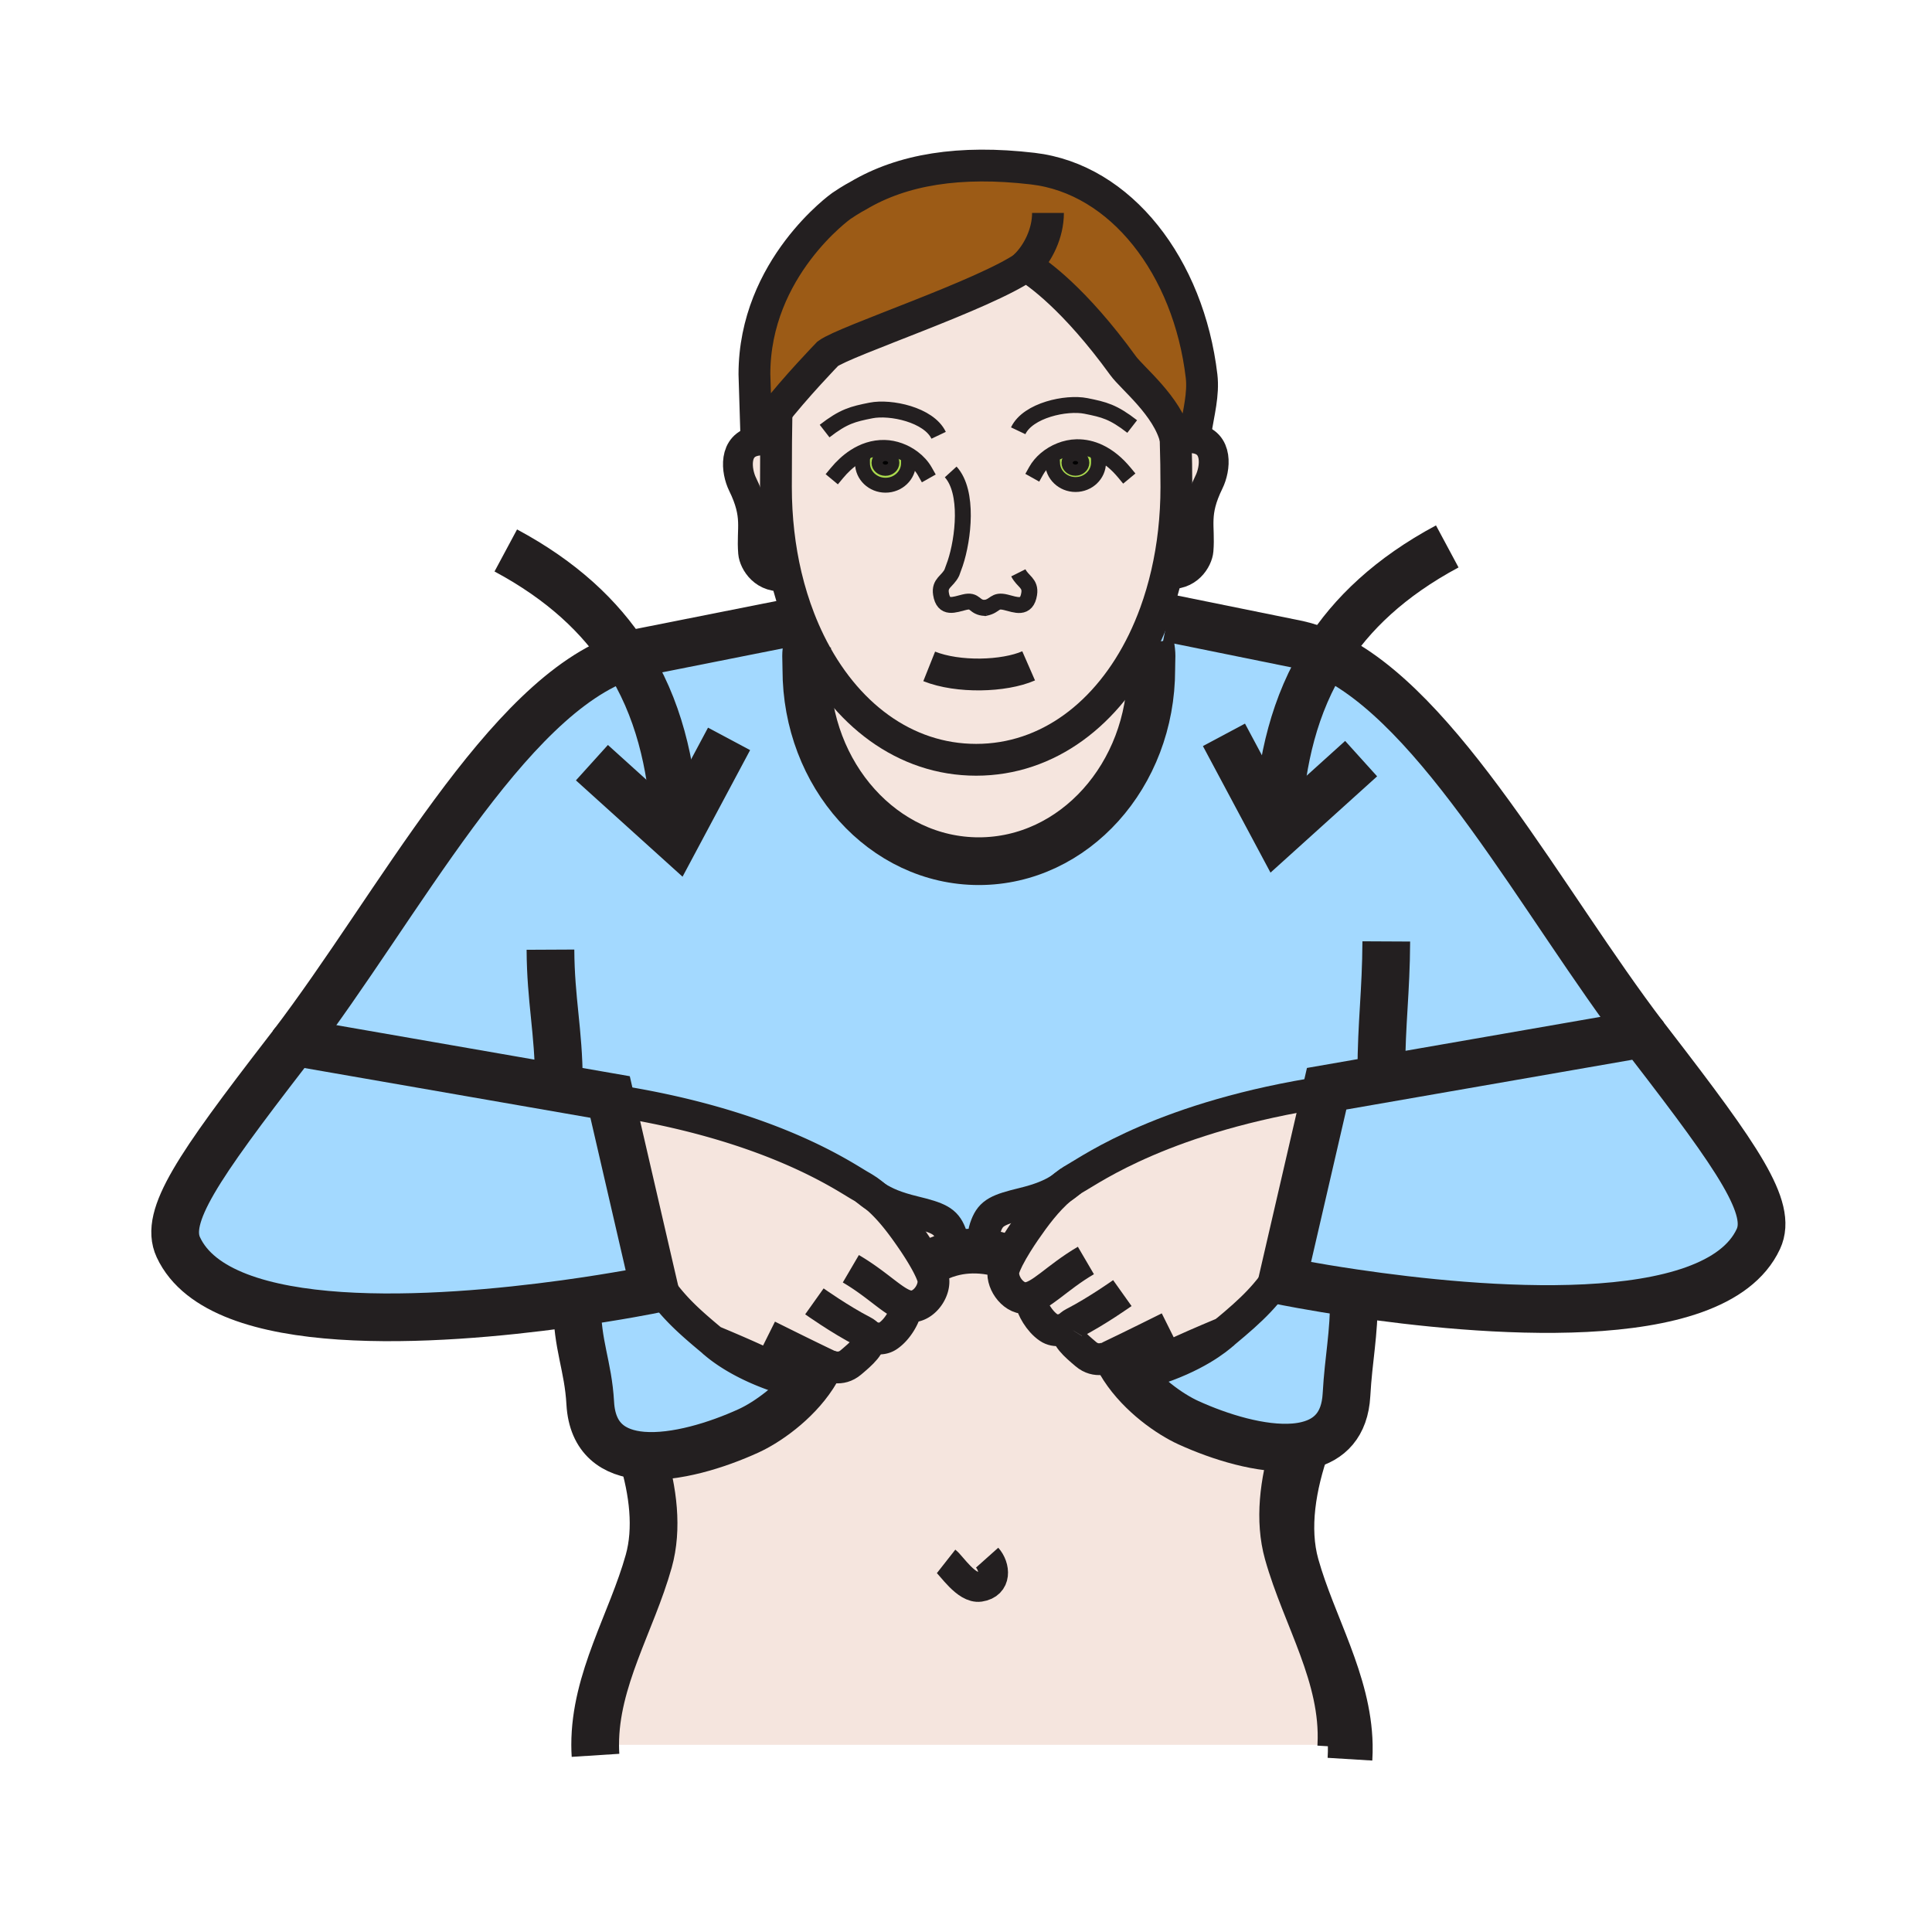 <?xml version="1.0"?><svg xmlns="http://www.w3.org/2000/svg" width="850.394" height="850.394" viewBox="0 0 850.394 850.394" overflow="visible"><path d="M389.73 200.46c2.02 0 3.66 1.46 3.66 3.26 0 1.8-1.64 3.26-3.66 3.26-2.01 0-3.65-1.46-3.65-3.26 0-1.8 1.64-3.26 3.65-3.26z"></path><path d="M565.77 557.79l17.86-77.22.311-1.351 138.97-24.189c.38.489.75.97 1.12 1.45.83 1.069 1.64 2.13 2.439 3.17 39.181 50.8 53.78 72.159 47.511 85.68-19.2 41.47-124.131 31.79-177.86 23.86-19.101-2.811-31.73-5.41-31.73-5.41l1.379-5.99z" fill="#a3d9ff"></path><path d="M583.72 287.87c50.03 22.67 95.44 109.83 140.311 168.61-.37-.48-.74-.961-1.12-1.45L583.94 479.22l-.311 1.351c-70.58 10.779-103.17 34.06-109.979 37.859-2.391 1.34-4.641 2.95-6.75 4.75-4.061 2.63-8.9 4.681-16.551 6.54-11.04 2.681-14.119 4.101-16.25 9.561-2.68 6.83-.55 10.93 4.74 12.279l-.09.341c-1.55-.391-3.13-.69-4.72-.891-5.69-.7-10.81-.29-15.5 1 1.35-2.109 1.41-5.149-.14-9.09-2.14-5.46-5.22-6.88-16.26-9.56-7.62-1.851-12.47-3.9-16.52-6.511-2.12-1.81-4.38-3.43-6.78-4.779-6.81-3.801-39.39-27.09-109.98-37.86l-.31-1.35-138.97-24.19c-.38.49-.75.97-1.12 1.45 46.86-61.38 94.3-153.71 146.98-171.24 1.92-.64 3.84-1.18 5.77-1.61L348 274l3.82-1.6c1.38 3.56 2.88 7 4.51 10.32l-.87.44c-1.01 5.5-.53 5.69-.53 11.52 0 46.6 33.99 84.38 75.91 84.38s75.91-37.78 75.91-84.38c0-5.83.48-6.02-.53-11.52l-3-.86c1.931-3.99 3.69-8.15 5.271-12.48L514 272l57.28 11.63c4.18.94 8.32 2.37 12.44 4.24zM569.75 637.04c-14.42 1.21-32.84-4.521-46.74-10.87-7.89-3.6-20.64-12.34-28.45-24.31 4.11 1.46 9.221 2.42 12.471 1.42 18.91-5.891 28.67-13.761 31.88-16.71 12.84-10.65 18.77-16.44 26.859-28.78l-1.38 5.99s12.63 2.6 31.73 5.41l-.12.81c0 18.21-2.39 27.32-3.33 44.01-.75 13.181-7.57 19.73-17.17 22.101-1.82.459-3.75.759-5.75.929z" fill="#a3d9ff"></path><path d="M418.53 552.01c4.69-1.29 9.81-1.7 15.5-1 1.59.2 3.17.5 4.72.891.92.239 1.84.51 2.74.81l2.31 1.18c-.83 1.66-1.52 3.221-1.92 4.54-1.57 5.21 3.561 13.16 9.66 12.971l2.18 1.189c.61 3.28 3.681 8.95 7.891 11.79 3.069 2.101 6.85.82 8.64-.01-2.12 3.46 3.34 7.96 7.68 11.649 4.641 3.961 9.49 1.601 10.551 1l.029.07c-1.859.88 1.471 3.13 6.05 4.771 7.811 11.97 20.561 20.71 28.45 24.31 13.9 6.35 32.32 12.08 46.74 10.87-4.76 15.63-6.85 32.1-2.82 46.5 7.851 27.97 24.971 54.16 23.48 84.46H264l-2.03.03c-.03-28.78 16.05-53.99 23.58-80.84 4.03-14.4 1.94-30.881-2.82-46.5 14.41 1.199 32.84-4.53 46.74-10.881 7.9-3.6 20.65-12.35 28.45-24.319 4.58-1.62 7.91-3.88 6.06-4.75l.04-.08c1.1.62 5.91 2.939 10.54-1 4.33-3.68 9.77-8.18 7.67-11.63 1.79.819 5.57 2.09 8.64-.011 4.2-2.84 7.28-8.51 7.89-11.789l.38-1.461c.61.16 1.21.25 1.8.271 6.1.2 11.24-7.76 9.65-12.96-.49-1.62-1.41-3.6-2.5-5.67l.81-.271c3.01-1.78 6.2-3.19 9.63-4.13z" fill="#f5e5de" class="aac-skin-fill"></path><path d="M466.9 523.18c2.109-1.8 4.359-3.41 6.75-4.75 6.81-3.8 39.399-27.08 109.979-37.859l-17.86 77.22c-8.09 12.34-14.02 18.13-26.859 28.78.22-.2.399-.37.56-.53l-.56.53c-3.21 2.949-12.97 10.819-31.88 16.71-3.25 1-8.36.04-12.471-1.42-4.579-1.641-7.909-3.891-6.05-4.771l-.029-.07c-1.061.601-5.91 2.961-10.551-1-4.34-3.689-9.8-8.189-7.68-11.649-1.79.83-5.57 2.11-8.64.01-4.21-2.84-7.28-8.51-7.891-11.79l-2.18-1.189c-6.1.189-11.23-7.761-9.66-12.971.4-1.319 1.09-2.88 1.92-4.54 2.141-4.229 5.271-9.05 7.28-11.979 4.452-6.462 9.572-13.412 15.822-18.732zM517.66 193.86l.96-.18c1.51-.54 3.149-.84 4.899-.84.82 0 1.671.06 2.54.2 10.36 1.66 8.96 13.29 6.11 19.1-6.92 14.12-3.75 19.31-4.63 30.09-.33 3.98-4.74 11.61-13.96 10.31 2.75-11.92 4.22-24.74 4.22-38.2 0-7.34-.1-12.43-.34-21.31.081.28.141.55.201.83z" fill="#f5e5de" class="aac-skin-fill"></path><path d="M452.52 117.6c-.609-.37-.92-.54-.92-.54-.04.02-.069.05-.109.08-18.12 12.65-79.34 32.84-87.12 38.54 0 0-14.43 14.88-24.06 27.35-3.21 4.16-5.89 8.05-7.33 11.04l-.91-29.37c0-46.84 38.24-74.03 38.24-74.03 4.41-3 7.37-4.51 7.37-4.51 19.5-11.6 44.72-15.7 76.89-11.94 38.84 4.52 68.64 43.21 74.319 91.36.92 7.82-1.3 16.11-2.649 24.38l-2.721 2.88c-1.75 0-3.39.3-4.899.84l-.96.18c-.061-.28-.12-.55-.2-.83-3.57-14.34-19.12-26.55-23.11-32.06-21.581-29.79-37.891-40.94-41.831-43.37z" fill="#9c5b16"></path><path d="M433.56 267.6c-.13.03-.26.05-.399.07l.87-.06c-.15 0-.3 0-.44-.01h-.031zm80.02-15.06c-1.38 6-3.09 11.78-5.09 17.28-1.58 4.33-3.34 8.49-5.271 12.48-15.479 31.85-42.02 52.13-73.55 52.13-31.4 0-57.84-20.1-73.34-51.71-1.63-3.32-3.13-6.76-4.51-10.32-2.32-5.99-4.28-12.31-5.85-18.91-2.88-12.19-4.43-25.34-4.43-39.15 0-4.42.01-12.16.07-19.63.03-4.19.08-8.29.16-11.68h-1.46c9.63-12.47 24.06-27.35 24.06-27.35 7.78-5.7 69-25.89 87.12-38.54.189.17.56.33 1.029.46 3.94 2.43 20.25 13.58 41.83 43.37 3.99 5.51 19.54 17.72 23.11 32.06.24 8.88.34 13.97.34 21.31.002 13.46-1.468 26.28-4.218 38.2zm-137.42-51.41l3.56.37c-.14.64-.08 1.29-.08 2.41 0 5.34 4.54 9.66 10.13 9.66s10.12-4.32 10.12-9.66l1.95-2.27c-3.59-2.72-8.1-4.39-12.51-4.49-4.86-.1-9.29 1.44-13.17 3.98zm84.13 1.05l2.88.02c.021.32.12.65.12 1.41 0 5.33 4.54 9.66 10.13 9.66 5.58 0 10.11-4.33 10.11-9.66 0-1.46.1-2.13-.261-2.98l.5-1.62c-3.05-1.43-6.369-2.24-9.92-2.16-4.849.11-9.819 2.12-13.559 5.33z" fill="#f5e5de" class="aac-skin-fill"></path><path d="M506.22 283.16c1.011 5.5.53 5.69.53 11.52 0 46.6-33.99 84.38-75.91 84.38s-75.91-37.78-75.91-84.38c0-5.83-.48-6.02.53-11.52l.87-.44c15.5 31.61 41.94 51.71 73.34 51.71 31.53 0 58.07-20.28 73.55-52.13l3 .86z" fill="#f5e5de" class="aac-skin-fill"></path><path d="M483.77 199.01l-.5 1.62c.36.85.261 1.52.261 2.98 0 5.33-4.53 9.66-10.11 9.66-5.59 0-10.13-4.33-10.13-9.66 0-.76-.1-1.09-.12-1.41l-2.88-.02c3.74-3.21 8.71-5.22 13.56-5.33 3.549-.08 6.869.73 9.919 2.16zm-6.76 4.69c0-1.81-1.64-3.26-3.649-3.26-2.021 0-3.66 1.45-3.66 3.26 0 1.79 1.64 3.25 3.66 3.25 2.009 0 3.649-1.46 3.649-3.25z" fill="#abda4d"></path><path d="M473.36 200.44c2.01 0 3.649 1.45 3.649 3.26 0 1.79-1.64 3.25-3.649 3.25-2.021 0-3.66-1.46-3.66-3.25 0-1.81 1.64-3.26 3.66-3.26z"></path><path d="M438.84 551.56c-5.29-1.35-7.42-5.449-4.74-12.279 2.131-5.46 5.21-6.88 16.25-9.561 7.65-1.859 12.49-3.91 16.551-6.54-6.25 5.32-11.37 12.271-15.82 18.73-2.01 2.93-5.14 7.75-7.28 11.979l-2.31-1.18c-.9-.3-1.82-.57-2.74-.81l.089-.339zM418.39 542.92c1.55 3.94 1.49 6.98.14 9.09-3.43.94-6.62 2.351-9.63 4.13l-.81.271c-2.09-3.94-4.85-8.19-6.69-10.851-4.44-6.47-9.55-13.399-15.79-18.71 4.05 2.61 8.9 4.66 16.52 6.511 11.04 2.679 14.12 4.099 16.26 9.559z" fill="#f5e5de" class="aac-skin-fill"></path><path d="M385.61 526.85c6.24 5.311 11.35 12.24 15.79 18.71 1.84 2.66 4.6 6.91 6.69 10.851 1.09 2.07 2.01 4.05 2.5 5.67 1.59 5.2-3.55 13.16-9.65 12.96a8.177 8.177 0 0 1-1.8-.271l-.38 1.461c-.61 3.279-3.69 8.949-7.89 11.789-3.07 2.101-6.85.83-8.64.011 2.1 3.45-3.34 7.95-7.67 11.63-4.63 3.939-9.44 1.62-10.54 1l-.04.08c1.85.87-1.48 3.13-6.06 4.75-4.11 1.47-9.22 2.42-12.47 1.42-18.85-5.86-28.61-13.7-31.85-16.67l-.03-.03-.56-.53c.16.16.34.33.56.53-12.84-10.65-18.77-16.45-26.87-28.77l-17.85-77.23c70.59 10.771 103.17 34.06 109.98 37.86 2.4 1.349 4.66 2.969 6.78 4.779z" fill="#f5e5de" class="aac-skin-fill"></path><path d="M379.72 201.5l-3.56-.37c3.88-2.54 8.31-4.08 13.17-3.98 4.41.1 8.92 1.77 12.51 4.49l-1.95 2.27c0 5.34-4.53 9.66-10.12 9.66s-10.13-4.32-10.13-9.66c0-1.12-.06-1.77.08-2.41zm13.67 2.22c0-1.8-1.64-3.26-3.66-3.26-2.01 0-3.65 1.46-3.65 3.26 0 1.8 1.64 3.26 3.65 3.26 2.02 0 3.66-1.46 3.66-3.26z" fill="#abda4d"></path><path d="M282.73 640.69c-12.53-1.051-22.03-7.351-22.92-23.04-.94-16.68-5.81-25.45-5.81-43.65l-5.22-.07c23.27-3.199 39.31-6.5 39.31-6.5l-1.39-5.989c8.1 12.319 14.03 18.119 26.87 28.77l.03.03c3.24 2.97 13 10.81 31.85 16.67 3.25 1 8.36.05 12.47-1.42-7.8 11.97-20.55 20.72-28.45 24.319-13.9 6.35-32.33 12.08-46.74 10.88z" fill="#a3d9ff"></path><path d="M345.97 253.49c-9.56 1.65-14.14-6.18-14.48-10.24-.88-10.77 2.29-15.97-4.63-30.09-2.84-5.8-4.24-17.43 6.12-19.09 2.72-.44 5.22-.16 7.45.63l1.18.01c-.06 7.47-.07 15.21-.07 19.63 0 13.81 1.55 26.96 4.43 39.15z" fill="#f5e5de" class="aac-skin-fill"></path><path d="M286.7 561.44l1.39 5.989s-16.04 3.301-39.31 6.5c-55.45 7.61-151.95 14.641-170.29-24.96-6.25-13.52 8.34-34.88 47.52-85.68.8-1.04 1.61-2.1 2.44-3.17.37-.48.74-.96 1.12-1.45l138.97 24.19.31 1.35 17.85 77.231z" fill="#a3d9ff"></path><g fill="none" stroke="#231f20"><path d="M368.34 208.26c2.28-2.75 4.89-5.22 7.82-7.13 3.88-2.54 8.31-4.08 13.17-3.98 4.41.1 8.92 1.77 12.51 4.49 2.16 1.62 3.98 3.62 5.26 5.89" stroke-width="7" stroke-linecap="square" stroke-miterlimit="10"></path><path d="M399.89 203.91c0 5.34-4.53 9.66-10.12 9.66s-10.13-4.32-10.13-9.66c0-1.12-.06-1.77.08-2.41.03-.11.06-.22.1-.34" stroke-width="6.567" stroke-linecap="square" stroke-miterlimit="10"></path><path d="M494.84 207.95c-3.09-3.73-6.81-6.94-11.07-8.94-3.05-1.43-6.369-2.24-9.92-2.16-4.85.11-9.819 2.12-13.56 5.33-1.7 1.46-3.15 3.16-4.21 5.05" stroke-width="7" stroke-linecap="square" stroke-miterlimit="10"></path><path d="M463.17 202.2c.021.32.12.65.12 1.41 0 5.33 4.54 9.66 10.13 9.66 5.58 0 10.11-4.33 10.11-9.66 0-1.46.1-2.13-.261-2.98" stroke-width="6.567" stroke-linecap="square" stroke-miterlimit="10"></path><path d="M340.43 194.7c-2.23-.79-4.73-1.07-7.45-.63-10.36 1.66-8.96 13.29-6.12 19.09 6.92 14.12 3.75 19.32 4.63 30.09.34 4.06 4.92 11.89 14.48 10.24.09-.01.19-.03.29-.05M518.62 193.68c1.51-.54 3.149-.84 4.899-.84.82 0 1.671.06 2.54.2 10.36 1.66 8.96 13.29 6.11 19.1-6.92 14.12-3.75 19.31-4.63 30.09-.33 3.98-4.74 11.61-13.96 10.31-.26-.03-.53-.08-.8-.13" stroke-width="13.134"></path><path d="M409 293.32c12.73 5.08 32.94 4.49 43.77-.24M517.44 191.94c.01.37.02.73.02 1.09.24 8.88.34 13.97.34 21.31 0 13.46-1.47 26.28-4.22 38.2-1.38 6-3.09 11.78-5.09 17.28-1.58 4.33-3.34 8.49-5.271 12.48-15.479 31.85-42.02 52.13-73.55 52.13-31.4 0-57.84-20.1-73.34-51.71-1.63-3.32-3.13-6.76-4.51-10.32-2.32-5.99-4.28-12.31-5.85-18.91-2.88-12.19-4.43-25.34-4.43-39.15 0-4.42.01-12.16.07-19.63.03-4.19.08-8.29.16-11.68" stroke-width="14"></path><path d="M433.59 267.6c4.78-.91 3.94-3.74 9.101-2.49 4.46 1.08 9.199 3.3 10.31-3.68.77-4.8-2.84-5.43-4.77-9.29" stroke-width="7"></path><path d="M418.46 207.73c8.01 8.79 5.58 29.43 2 40.18l-1.51 4.18c-1.92 3.86-5.53 4.49-4.76 9.3 1.11 6.97 5.84 4.74 10.31 3.67 5.16-1.25 3.98 2.33 9.06 2.54h.031c.141.01.29.01.44.01l-.87.06c.14-.02.27-.04.399-.07" stroke-width="7"></path><path d="M393.39 203.72c0 1.8-1.64 3.26-3.66 3.26-2.01 0-3.65-1.46-3.65-3.26 0-1.8 1.64-3.26 3.65-3.26 2.02 0 3.66 1.46 3.66 3.26zM477.01 203.7c0 1.79-1.64 3.25-3.649 3.25-2.021 0-3.66-1.46-3.66-3.25 0-1.81 1.64-3.26 3.66-3.26 2.009 0 3.649 1.45 3.649 3.26z" stroke-width="4.925"></path><path d="M413.15 191.6c-4.32-9.09-21.22-12.64-29.77-10.93-8.05 1.6-12.03 2.57-20.42 9.07M448.17 189.61c4.311-9.09 21.22-12.64 29.771-10.94 8.05 1.61 12.04 2.57 20.409 9.07" stroke-width="7"></path><path d="M526.24 189.96c1.35-8.27 3.569-16.56 2.649-24.38-5.68-48.15-35.479-86.84-74.319-91.36-32.17-3.76-57.39.34-76.89 11.94 0 0-2.96 1.51-7.37 4.51 0 0-38.24 27.19-38.24 74.03l.91 29.37c1.44-2.99 4.12-6.88 7.33-11.04 9.63-12.47 24.06-27.35 24.06-27.35 7.78-5.7 69-25.89 87.12-38.54.04-.03.069-.06.109-.08 0 0 .311.17.92.54 3.94 2.43 20.25 13.58 41.83 43.37 3.99 5.51 19.54 17.72 23.11 32.06.08.28.14.55.2.83.27 1.25.439 2.51.51 3.78" stroke-width="14"></path><path d="M458.67 118.41c-.91.01-4.31-.26-6.15-.81-.47-.13-.84-.29-1.029-.46-.08-.07-.13-.13-.15-.2 5.561-5.41 9.94-14.25 9.94-23.21" stroke-width="14"></path><path d="M128.45 460.12c46.86-61.38 94.3-153.71 146.98-171.24 1.92-.64 3.84-1.18 5.77-1.61L348 274" stroke-width="21"></path><path d="M129.57 458.67l138.97 24.19.31 1.35 17.85 77.23 1.39 5.989s-16.04 3.301-39.31 6.5c-55.45 7.61-151.95 14.641-170.29-24.96-6.25-13.52 8.34-34.88 47.52-85.68.8-1.04 1.61-2.1 2.44-3.17l1.12-1.449M242.29 418.01c.11 22.32 3.63 35.83 3.71 57.99M254 574c0 18.2 4.87 26.97 5.81 43.65.89 15.689 10.39 21.989 22.92 23.04 14.41 1.199 32.84-4.53 46.74-10.881 7.9-3.6 20.65-12.35 28.45-24.319.51-.78 1-1.57 1.46-2.38" stroke-width="21"></path><path d="M282.46 639.79c.09.3.19.6.27.9 4.76 15.619 6.85 32.1 2.82 46.5-7.53 26.85-23.61 52.06-23.58 80.84 0 1.52.05 3.05.15 4.6" stroke-width="21"></path><path d="M575.55 636.33c-6.09 17.37-9.34 36.28-4.78 52.54 7.381 26.32 22.971 51.06 23.561 79.13.04 2.08 0 4.2-.13 6.33" stroke-width="19.701"></path><path d="M416.44 687.26c2.38 1.87 8.88 12.08 14.82 11.2 7.63-1.14 6.8-8.85 3.24-12.84" stroke-width="13.134"></path><path d="M506.22 283.16c1.011 5.5.53 5.69.53 11.52 0 46.6-33.99 84.38-75.91 84.38s-75.91-37.78-75.91-84.38c0-5.83-.48-6.02.53-11.52" stroke-width="21"></path><path d="M363.79 600.52s.08.051.23.141c1.1.62 5.91 2.939 10.54-1 4.33-3.68 9.77-8.18 7.67-11.63-.44-.73-1.23-1.42-2.44-2.04-10.08-5.19-21.32-13.181-21.32-13.181" stroke-width="14" stroke-miterlimit="10"></path><path d="M381.2 587.49s.39.24 1.03.54c1.79.819 5.57 2.09 8.64-.011 4.2-2.84 7.28-8.51 7.89-11.789M265.28 483.68c1.2.17 2.39.351 3.57.53 70.59 10.771 103.17 34.06 109.98 37.86 2.4 1.35 4.66 2.97 6.78 4.779 6.24 5.311 11.35 12.24 15.79 18.71 1.84 2.66 4.6 6.91 6.69 10.851 1.09 2.07 2.01 4.05 2.5 5.67 1.59 5.2-3.55 13.16-9.65 12.96a8.177 8.177 0 0 1-1.8-.271c-5.88-1.55-12.72-9.329-24.63-16.31M357.92 605.49c4.58-1.62 7.91-3.88 6.06-4.75-7.99-3.771-25.99-12.74-25.99-12.74M285.53 559.63c.4.62.79 1.22 1.17 1.811 8.1 12.319 14.03 18.119 26.87 28.77l.03.03c3.24 2.97 13 10.81 31.85 16.67 3.25 1 8.36.05-31.88-16.7 0 0-.56-.53-.96-.92l.4.39c.16.16.34.33.56.53" stroke-width="14" stroke-miterlimit="10"></path><path d="M380.96 523.39c1.51 1.261 3.01 2.41 4.65 3.46 4.05 2.61 8.9 4.66 16.52 6.511 11.04 2.68 14.12 4.1 16.26 9.56 1.55 3.94 1.49 6.98.14 9.09-1.21 1.92-3.49 3.101-6.59 3.51" stroke-width="14" stroke-miterlimit="10"></path><path d="M724.03 456.48c-44.87-58.78-90.28-145.94-140.311-168.61-4.12-1.87-8.26-3.3-12.439-4.24L514 272" stroke-width="21"></path><path d="M722.91 455.03l-138.97 24.19-.311 1.351-17.86 77.22-1.38 5.99s12.63 2.6 31.73 5.41c53.729 7.93 158.66 17.609 177.86-23.86 6.27-13.521-8.33-34.88-47.511-85.68-.8-1.04-1.609-2.101-2.439-3.17-.369-.481-.739-.961-1.119-1.451M610.19 414.38c-.11 22.311-2.12 35.46-2.19 57.62" stroke-width="21"></path><path d="M441.49 552.71c-.9-.3-1.82-.57-2.74-.81-1.55-.391-3.13-.69-4.72-.891-5.69-.7-10.81-.29-15.5 1-3.43.94-6.62 2.351-9.63 4.13" stroke-width="19.701"></path><path d="M596 570c0 18.21-2.39 27.32-3.33 44.01-.75 13.181-7.57 19.73-17.17 22.101-1.82.46-3.75.76-5.75.93-14.42 1.21-32.84-4.521-46.74-10.87-7.89-3.6-20.64-12.34-28.45-24.31-.5-.78-.989-1.58-1.46-2.391" stroke-width="21"></path><path d="M570.02 636.15l-.27.89c-4.76 15.63-6.85 32.1-2.82 46.5 7.851 27.97 24.971 54.16 23.48 84.46-.01.33-.03.66-.05.99" stroke-width="21"></path><path d="M470.26 584.37c.44-.73 1.23-1.41 2.431-2.03 10.079-5.18 21.319-13.17 21.319-13.17M488.69 596.89s-.07.051-.21.13c-1.061.601-5.91 2.961-10.551-1-4.34-3.689-9.8-8.189-7.68-11.649" stroke-width="14" stroke-miterlimit="10"></path><path d="M471.28 583.84s-.38.24-1.021.53h-.01c-1.79.83-5.57 2.11-8.64.01-4.21-2.84-7.28-8.51-7.891-11.79M587.21 480.04c-1.2.17-2.4.35-3.58.53-70.58 10.779-103.17 34.06-109.979 37.859-2.391 1.34-4.641 2.95-6.75 4.75-6.25 5.32-11.37 12.271-15.82 18.73-2.01 2.93-5.14 7.75-7.28 11.979-.83 1.66-1.52 3.221-1.92 4.54-1.57 5.21 3.561 13.16 9.66 12.971 6.33-.2 13.29-8.891 26.43-16.58M494.56 601.86c-4.579-1.641-7.909-3.891-6.05-4.771 7.98-3.76 25.98-12.729 25.98-12.729M566.95 555.98c-.4.619-.79 1.22-1.181 1.81-8.09 12.34-14.02 18.13-26.859 28.78-3.21 2.949-12.97 10.819-31.88 16.71-3.25 1-8.36.04 31.88-16.71l.56-.53c.16-.16.3-.29 0 0-.16.16-.34.33-.56.53" stroke-width="14" stroke-miterlimit="10"></path><path d="M471.51 519.75c-1.5 1.25-2.99 2.39-4.609 3.43-4.061 2.63-8.9 4.681-16.551 6.54-11.04 2.681-14.119 4.101-16.25 9.561-2.68 6.83-.55 10.93 4.74 12.279.54.131 1.101.24 1.7.32" stroke-width="14" stroke-miterlimit="10"></path><path stroke-width="21" d="M260.54 335.7l36.96 33.39 23.41-43.86"></path><path d="M297.18 361.78c-1.75-25.13-7.08-50.26-21.75-72.9-11.24-17.37-27.97-33.28-52.8-46.59M599.12 333.92l-36.96 33.38-23.42-43.85" stroke-width="21"></path><path d="M562.48 360c1.729-24.84 6.949-49.69 21.239-72.13 11.25-17.67 28.11-33.85 53.311-47.36" stroke-width="21"></path></g><path fill="none" d="M0 0h850.394v850.394H0z"></path></svg>